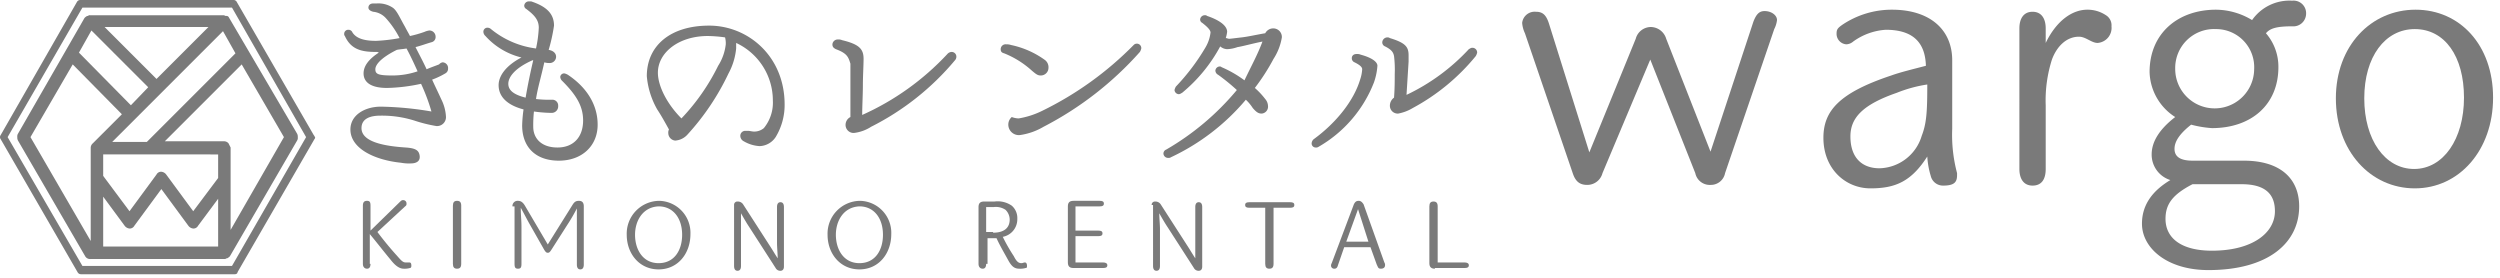 <svg id="Layer_1" data-name="Layer 1" xmlns="http://www.w3.org/2000/svg" viewBox="0 0 361 40.1"><defs><style>.cls-1{fill:#7a7a7a;}</style></defs><title>logo-gray</title><path class="cls-1" d="M54.3,7.5c-2,0-3.6-.3-4.5-2.3a.37.37,0,0,1-.1-.3.58.58,0,0,1,.6-.6.62.62,0,0,1,.6.4c.6.9,1.8,1.2,3.4,1.2a23.8,23.8,0,0,0,3.4-.4,13.26,13.26,0,0,0-2-2.9,2.83,2.83,0,0,0-1.8-.9c-.4-.1-.7-.3-.7-.6s.2-.6.7-.6h.5a3.71,3.71,0,0,1,2.3.6c.6.4,1,1.4,1.8,2.8.2.4.5.9.7,1.3a16.55,16.55,0,0,0,2.1-.6,2.54,2.54,0,0,1,.7-.2.9.9,0,0,1,.9.9.76.76,0,0,1-.6.8c-.7.2-1.5.5-2.3.7.5,1,1.1,2.1,1.6,3.2.7-.3,1.3-.5,1.8-.7a.91.91,0,0,1,.5-.3.82.82,0,0,1,.8.9.75.75,0,0,1-.4.7,11.39,11.39,0,0,1-1.9.9c.4.9.9,1.9,1.3,2.8a6.32,6.32,0,0,1,.7,2.6A1.29,1.29,0,0,1,63,18.2a21.05,21.05,0,0,1-3.2-.8,15.7,15.7,0,0,0-4.9-.7c-1.2,0-2.7.3-2.7,1.8,0,2,3.3,2.6,6.4,2.8,1.4.1,1.9.4,2,1.2s-.5,1.1-1.3,1.1a6.15,6.15,0,0,1-1.4-.1c-3.9-.4-7.3-2.1-7.3-4.8,0-2.1,2.1-3.3,4.4-3.3a47.33,47.33,0,0,1,7.3.7,27.4,27.4,0,0,0-1.5-4,25.27,25.27,0,0,1-4.9.6c-2.6,0-3.4-1-3.4-2.1s.8-2.1,2.2-3A.6.6,0,0,0,54.3,7.5ZM54.2,10c0,.7.4.9,2.5.9a11.33,11.33,0,0,0,3.6-.6c-.5-1.1-1-2.2-1.6-3.3-.5.1-.9.1-1.4.2C54.7,8.5,54.2,9.5,54.2,10Z"/><path class="cls-1" d="M79.2,7.2c.7.1,1.1.5,1.1,1a.92.92,0,0,1-1,.9,2.25,2.25,0,0,1-.7-.1c-.2.9-.4,1.7-.7,2.9-.2.8-.4,1.7-.5,2.4a16.22,16.22,0,0,0,2.3.1.84.84,0,0,1,.9.9.94.94,0,0,1-1,1,19.48,19.48,0,0,1-2.5-.2,18.55,18.55,0,0,0-.1,2.2c0,1.7,1.2,3,3.5,3s3.7-1.5,3.7-3.9c0-2-.9-3.6-3-5.7a.86.86,0,0,1-.3-.6.56.56,0,0,1,.6-.5,1.69,1.69,0,0,1,.5.2c2.7,1.8,4.3,4.3,4.3,7.2,0,3.1-2.3,5.2-5.6,5.2s-5.3-1.9-5.3-5.1a19.53,19.53,0,0,1,.2-2.3C73.3,15.2,72,14,72,12.3c0-1.3,1-2.8,3.3-4a10.21,10.21,0,0,1-5.2-3.1.86.86,0,0,1-.3-.6.58.58,0,0,1,.6-.6.76.76,0,0,1,.5.2A12.82,12.82,0,0,0,77.4,7a17.31,17.31,0,0,0,.4-3c0-1.1-.6-1.8-1.8-2.7a.55.55,0,0,1-.3-.5.67.67,0,0,1,.7-.6h.3C78.8.9,80,1.9,80,3.7a25.05,25.05,0,0,1-.8,3.6ZM76.9,8.7c-2.5,1.1-3.5,2.4-3.5,3.4s.9,1.6,2.5,2c.3-1.8.7-3.7,1.1-5.4Z"/><path class="cls-1" d="M106.3,7a9.4,9.4,0,0,1-1.1,3.6,35.69,35.69,0,0,1-5.9,8.8,2.62,2.62,0,0,1-1.8.9,1.1,1.1,0,0,1-1-1.1.9.9,0,0,1,.1-.5c-.5-.9-1.1-2-1.7-2.9A11.72,11.72,0,0,1,93.4,11c0-4.4,3.4-7.3,9-7.3s10.9,4.4,10.9,11.4a8.92,8.92,0,0,1-1.3,4.7,2.89,2.89,0,0,1-2.3,1.3,5.1,5.1,0,0,1-2.3-.7.89.89,0,0,1-.5-.8.71.71,0,0,1,.8-.7h.4c.2,0,.5.1.8.1a2.17,2.17,0,0,0,1.4-.5,5.81,5.81,0,0,0,1.3-4,9.16,9.16,0,0,0-5.3-8.3Zm-4.1-1.8C98,5.2,95,7.6,95,10.5c0,1.9,1.3,4.5,3.4,6.6a30.55,30.55,0,0,0,5.3-7.6,7.24,7.24,0,0,0,1.1-3.1,3.4,3.4,0,0,0-.1-1A19.48,19.48,0,0,0,102.2,5.2Z"/><path class="cls-1" d="M120.7,7.1c-.4-.2-.5-.4-.5-.7a.77.77,0,0,1,.8-.7,1.27,1.27,0,0,1,.6.1c2.5.6,3.1,1.3,3.1,2.7,0,.9-.1,2.5-.1,3.8s-.1,3.1-.1,4.3a38,38,0,0,0,12.3-8.8.86.86,0,0,1,.6-.3.68.68,0,0,1,.7.7.76.76,0,0,1-.2.5,38.07,38.07,0,0,1-12.1,9.6,5.82,5.82,0,0,1-2.5.9,1.16,1.16,0,0,1-1.2-1.2,1.27,1.27,0,0,1,.7-1.1V9.2C122.5,8.2,122.3,7.7,120.7,7.1Z"/><path class="cls-1" d="M144.5,7.1a.71.71,0,0,1,.8-.7,2,2,0,0,1,.7.1,12.82,12.82,0,0,1,4.8,2.1,1.31,1.31,0,0,1,.6,1.2,1.11,1.11,0,0,1-1.1,1.1c-.4,0-.6-.1-1.3-.7a13.29,13.29,0,0,0-4-2.5C144.6,7.6,144.5,7.4,144.5,7.1Zm2.6,10a12.16,12.16,0,0,0,3.4-1.1,48.12,48.12,0,0,0,13.2-9.5.64.64,0,0,1,1.1.5,1.69,1.69,0,0,1-.2.5,48.17,48.17,0,0,1-13.9,10.8,9.24,9.24,0,0,1-3.4,1.2,1.52,1.52,0,0,1-1.7-1.5,1.43,1.43,0,0,1,.5-1.1A3,3,0,0,0,147.1,17.1Z"/><path class="cls-1" d="M182.3,6c-1.5.3-2.9.7-3.6.8a4.94,4.94,0,0,1-1.5.3,1.62,1.62,0,0,1-1-.4,22.45,22.45,0,0,1-5.5,6.7c-.2.1-.3.2-.5.2a.65.65,0,0,1-.6-.6,1.69,1.69,0,0,1,.2-.5,30.76,30.76,0,0,0,4.3-5.7,5.45,5.45,0,0,0,.7-2.1c0-.3-.3-.7-1.2-1.4a.54.54,0,0,1-.3-.5.67.67,0,0,1,.7-.6.37.37,0,0,1,.3.1c1.5.5,2.9,1.3,2.9,2.3a5.07,5.07,0,0,1-.2.9c.2,0,.3.1.5.1s.9-.1,1.8-.2,2.2-.4,3.4-.6a1.31,1.31,0,0,1,1.2-.7,1.24,1.24,0,0,1,1.2,1.3,8.15,8.15,0,0,1-1.2,3.1,30.12,30.12,0,0,1-2.7,4.2,11,11,0,0,1,1.5,1.6,1.62,1.62,0,0,1,.4,1,1,1,0,0,1-.9,1.1c-.4,0-.7-.1-1.3-.8a6.34,6.34,0,0,0-1-1.2,31.72,31.72,0,0,1-10.8,8.3.6.6,0,0,1-.4.1.67.67,0,0,1-.7-.6.62.62,0,0,1,.4-.6A38,38,0,0,0,178.6,13a28.77,28.77,0,0,0-2.7-2.2.72.72,0,0,1-.4-.6.65.65,0,0,1,.6-.6.37.37,0,0,1,.3.1,16.29,16.29,0,0,1,3.3,1.9C180.6,9.7,181.6,7.9,182.3,6Z"/><path class="cls-1" d="M195.6,9a.62.62,0,0,1-.4-.6c0-.3.2-.6.7-.6a1.27,1.27,0,0,1,.6.1c1.5.4,2.4,1,2.4,1.6a9.3,9.3,0,0,1-.5,2.4,18.44,18.44,0,0,1-8,9.3.6.6,0,0,1-.4.1.58.58,0,0,1-.6-.6.86.86,0,0,1,.3-.6c3.3-2.4,5.8-5.6,6.7-8.6a5.56,5.56,0,0,0,.3-1.5C196.7,9.7,196.4,9.4,195.6,9Zm5.8,1.7a16.39,16.39,0,0,0-.1-2.6c-.1-.5-.3-.9-1.3-1.4a.62.62,0,0,1-.4-.6.75.75,0,0,1,.7-.7.6.6,0,0,1,.4.1c2.3.7,2.7,1.3,2.7,2.5v.9l-.3,4.8a29.42,29.42,0,0,0,9-6.6c.2-.1.3-.2.5-.2a.68.68,0,0,1,.7.7,1.69,1.69,0,0,1-.2.5,30.22,30.22,0,0,1-9.1,7.5,6.29,6.29,0,0,1-2.1.8,1.13,1.13,0,0,1-1.2-1.1,1.43,1.43,0,0,1,.6-1.2C201.4,12.8,201.4,11.6,201.4,10.7Z"/><path class="cls-1" d="M53.5,38.1c0,.5-.2.7-.5.7s-.6-.2-.6-.7V29.7c0-.5.2-.7.6-.7s.5.2.5.7v3.6l4.3-4.2c.2-.2.3-.2.4-.2a.47.47,0,0,1,.5.5.4.4,0,0,1-.2.4l-4,3.7c.9,1.2,1.8,2.3,2.8,3.4.7.8.9,1,1.3,1h.5c.2,0,.3.1.3.5,0,.2-.1.3-.2.3a2.77,2.77,0,0,1-.9.1c-.6,0-1.2-.4-1.9-1.3-1-1.2-2-2.5-3-3.7v4.3Z"/><path class="cls-1" d="M66.6,38.1c0,.5-.2.7-.6.7s-.6-.2-.6-.7V29.7c0-.5.2-.7.6-.7s.6.2.6.7Z"/><path class="cls-1" d="M74,29.8a.74.74,0,0,1,.8-.8c.4,0,.7.2,1,.7l3.3,5.6,3.5-5.6c.3-.5.5-.7,1-.7s.7.3.7.8v8.4c0,.5-.2.7-.5.7s-.5-.2-.5-.7V30.1a25.5,25.5,0,0,1-1.4,2.4l-2.3,3.6c-.2.3-.3.4-.5.4s-.3-.1-.5-.4l-2.1-3.7c-.4-.7-.8-1.5-1.3-2.4,0,1.1.1,1.8.1,2.7v5.4c0,.5-.1.7-.5.7s-.5-.2-.5-.7V29.8Z"/><path class="cls-1" d="M99.7,33.8c0,2.8-1.8,5.1-4.6,5.1s-4.6-2.3-4.6-5A4.74,4.74,0,0,1,95.2,29,4.62,4.62,0,0,1,99.7,33.8Zm-8,.1c0,2.1,1.1,4.1,3.4,4.1s3.4-1.9,3.4-4.1c0-2.4-1.3-4.1-3.4-4.1C92.8,29.9,91.7,31.9,91.7,33.9Z"/><path class="cls-1" d="M106,29.6a.47.47,0,0,1,.5-.5.91.91,0,0,1,.8.4l3.8,5.9c.4.6.8,1.3,1.2,1.9,0-.6-.1-1.6-.1-2.2V29.9c0-.5.2-.7.5-.7s.5.2.5.7v8.6c0,.4-.2.6-.5.6a.75.75,0,0,1-.7-.4l-3.8-5.9c-.4-.6-.8-1.3-1.2-2v7.6c0,.5-.2.7-.5.7s-.5-.2-.5-.7Z"/><path class="cls-1" d="M128.7,33.8c0,2.8-1.8,5.1-4.6,5.1s-4.6-2.3-4.6-5a4.74,4.74,0,0,1,4.7-4.9A4.62,4.62,0,0,1,128.7,33.8Zm-8,.1c0,2.1,1.1,4.1,3.4,4.1s3.4-1.9,3.4-4.1c0-2.4-1.3-4.1-3.4-4.1C121.8,29.9,120.7,31.9,120.7,33.9Z"/><path class="cls-1" d="M142.4,38.1c0,.5-.2.7-.5.7s-.6-.2-.6-.7V29.9c0-.5.2-.8.8-.8h1.5a3.57,3.57,0,0,1,2.5.6,2.36,2.36,0,0,1,.8,1.9,2.58,2.58,0,0,1-2.1,2.6,25.43,25.43,0,0,0,1.6,2.8c.4.8.7,1,1.1,1,.2,0,.3-.1.5-.1s.3.2.3.5-.1.3-.2.3a2.77,2.77,0,0,1-.9.1c-.7,0-1.1-.3-1.6-1.2-.6-1.1-1.2-2.1-1.7-3.2h-1.3v3.7Zm1-4.5c1.6,0,2.4-.7,2.4-1.9a2,2,0,0,0-.6-1.4,2.5,2.5,0,0,0-1.7-.4h-1.1v3.6h1Z"/><path class="cls-1" d="M155.3,30v3.3h3.3c.4,0,.6.1.6.4s-.2.4-.6.4h-3.3v3.8h4c.3,0,.6.1.6.4s-.2.4-.6.4H155c-.5,0-.8-.2-.8-.8V29.8c0-.5.2-.8.8-.8h3.8c.4,0,.6.1.6.4s-.2.4-.6.4h-3.5Z"/><path class="cls-1" d="M166.3,29.6a.47.47,0,0,1,.5-.5.91.91,0,0,1,.8.4l3.8,5.9c.4.6.8,1.3,1.2,1.9V29.9c0-.5.2-.7.5-.7s.5.2.5.7v8.6c0,.4-.2.6-.5.6a.75.75,0,0,1-.7-.4l-3.8-5.9c-.4-.6-.8-1.3-1.2-2,0,.7.1,1.6.1,2.3v5.3c0,.5-.2.7-.5.7s-.5-.2-.5-.7V29.6Z"/><path class="cls-1" d="M180.4,30c-.4,0-.6-.1-.6-.4s.2-.4.6-.4h5.9c.4,0,.6.1.6.4s-.2.4-.6.4h-2.4v8.1c0,.5-.2.7-.6.7s-.6-.2-.6-.7V30Z"/><path class="cls-1" d="M194.1,35.7l-.9,2.6c-.1.4-.3.5-.5.5a.46.46,0,0,1-.5-.4.76.76,0,0,1,.1-.4l3.2-8.5c.2-.4.4-.5.7-.5s.5.2.7.5l3,8.4a.6.6,0,0,1,.1.4c0,.3-.2.5-.6.5s-.4-.2-.6-.6l-.9-2.5Zm2-5.5-1.7,4.7h3.2Z"/><path class="cls-1" d="M207.2,38.8c-.5,0-.8-.2-.8-.8V29.8c0-.5.2-.7.6-.7s.6.2.6.7v8.1h3.9c.3,0,.6.1.6.4s-.2.4-.6.4h-4.3Z"/><path class="cls-1" d="M231.4,25a2.27,2.27,0,0,1-2.2,1.7c-1.1,0-1.7-.5-2.1-1.7L220.2,4.8a4.19,4.19,0,0,1-.4-1.5,1.82,1.82,0,0,1,2-1.6c1,0,1.5.5,1.9,1.8L229.5,22l6.7-16.4a2.27,2.27,0,0,1,2.2-1.7,2.36,2.36,0,0,1,2.2,1.7L247,21.9l6.2-18.8c.4-1,.8-1.5,1.6-1.5,1,0,1.8.6,1.8,1.3a3.82,3.82,0,0,1-.4,1.3L249.1,25a2.09,2.09,0,0,1-2.1,1.7,2.13,2.13,0,0,1-2.2-1.7L238.3,8.6Z"/><path class="cls-1" d="M282.6,25.3c0,1-.4,1.5-2,1.5a1.81,1.81,0,0,1-1.8-1.4,11.84,11.84,0,0,1-.5-2.8c-2.3,3.6-4.6,4.6-8.2,4.6s-6.8-2.8-6.8-7.3c0-3.9,2.3-6.5,9.8-9,1.4-.5,3.1-.9,5-1.4-.1-3.4-1.9-5.2-5.8-5.2A9,9,0,0,0,267.6,6a1.62,1.62,0,0,1-1,.4,1.52,1.52,0,0,1-1.4-1.5c0-.6.1-.8.8-1.3a12.8,12.8,0,0,1,7.2-2.2c5.5,0,8.7,2.9,8.7,7.3v9.9a21.44,21.44,0,0,0,.7,6.4v.3Zm-8.7-11.9c-4.9,1.7-6.7,3.6-6.7,6.3,0,3.1,1.7,4.6,4.2,4.6a6.54,6.54,0,0,0,6.1-4.7c.7-1.8.8-3.5.8-7.4A19.68,19.68,0,0,0,273.9,13.4Z"/><path class="cls-1" d="M291.6,4.1c0-1.4.6-2.4,1.9-2.4s1.9,1,1.9,2.4V6.2c1.6-3.3,3.9-4.8,6-4.8a4.78,4.78,0,0,1,2.7.8,1.7,1.7,0,0,1,.8,1.6,2.18,2.18,0,0,1-2,2.4c-.9,0-1.7-.9-2.7-.9-1.8,0-3.2,1.4-3.9,3.3a19.43,19.43,0,0,0-.9,6.6v9.2c0,1.5-.6,2.4-1.9,2.4s-1.9-1-1.9-2.4Z"/><path class="cls-1" d="M324,23.2c5.3,0,8,2.6,8,6.6,0,5.3-4.5,9.2-13.1,9.2-6,0-9.6-3.2-9.6-6.7,0-2.8,1.6-4.8,4.1-6.3a3.84,3.84,0,0,1-2.7-3.7c0-1.9,1.2-3.7,3.4-5.4a7.94,7.94,0,0,1-3.7-6.5c0-5.6,4.1-9,9.6-9a10.19,10.19,0,0,1,5.2,1.5A6.59,6.59,0,0,1,331,.1,1.81,1.81,0,0,1,333,2a1.84,1.84,0,0,1-2,1.8c-2.3,0-3.2.3-3.8,1A7.36,7.36,0,0,1,329,9.7c0,5.4-3.9,8.8-9.6,8.8a15.67,15.67,0,0,1-3-.5c-1.9,1.5-2.4,2.6-2.4,3.5,0,1.1.8,1.7,2.6,1.7Zm-7.4,3.4c-2.9,1.5-3.9,2.9-3.9,5,0,2.8,2.3,4.6,6.7,4.6,5.9,0,9.1-2.6,9.1-5.7,0-2.3-1.2-3.9-4.8-3.9ZM320,4.2a5.62,5.62,0,0,0-5.9,5.7,5.7,5.7,0,1,0,11.4.1A5.5,5.5,0,0,0,320,4.2Z"/><path class="cls-1" d="M360,14.1c0,7.6-4.9,13.1-11.3,13.1s-11.4-5.4-11.4-13,5.1-12.8,11.5-12.8S360,6.5,360,14.1Zm-18.6.1c0,6,3,10.2,7.2,10.2s7.2-4.3,7.2-10.3-2.8-9.9-7.1-9.9S341.4,8.2,341.4,14.2Z"/><path class="cls-1" d="M2.5,19.8a.9.9,0,0,0,.1.5L12.3,37a.81.81,0,0,0,.8.4H32.4a.37.37,0,0,0,.3-.1h.1a1.38,1.38,0,0,0,.4-.3l9.7-16.7a.75.75,0,0,0,.1-.5.9.9,0,0,0-.1-.5L33.1,2.6c-.1-.2-.2-.3-.4-.3h-.1c-.1,0-.2-.1-.3-.1H13a.37.37,0,0,0-.3.1h-.1a1.38,1.38,0,0,0-.4.3L2.6,19.3A.75.75,0,0,0,2.5,19.8Zm12.4,2.5H31.5v3.4l-3.6,4.8L24,25.2a1,1,0,0,0-.7-.4.75.75,0,0,0-.7.4l-3.9,5.3-3.8-5.1Zm6.3-1.8h-5l16-16L34,7.7ZM30.1,3.9l-7.5,7.5L15.1,3.9ZM18.9,15.2,11.4,7.6l1.8-3.2,8.2,8.2ZM10.5,9.3l7.1,7.2-4.2,4.2h0a.86.86,0,0,0-.3.6V34.8l-8.7-15Zm4.4,26.3V28.4L18,32.6a1,1,0,0,0,.7.4.75.75,0,0,0,.7-.4l3.9-5.3,3.9,5.3a1,1,0,0,0,.7.4.75.75,0,0,0,.7-.4l2.9-3.9v6.9ZM33,20.7a.86.86,0,0,0-.6-.3H23.8L34.9,9.3,41,19.8,33.3,33.2V21.3Z"/><path class="cls-1" d="M45.3,19.5,34.2.3a.54.54,0,0,0-.4-.3H11.6a.55.55,0,0,0-.5.3L.1,19.5a.5.5,0,0,0,0,.6L11.2,39.3a.55.55,0,0,0,.5.3H33.9c.2,0,.4-.1.4-.3L45.4,20.1a.37.37,0,0,0,.1-.3C45.4,19.7,45.4,19.6,45.3,19.5Zm-1.1.3L33.5,38.4H11.9L1.1,19.8,11.9,1.1H33.5Z"/></svg>